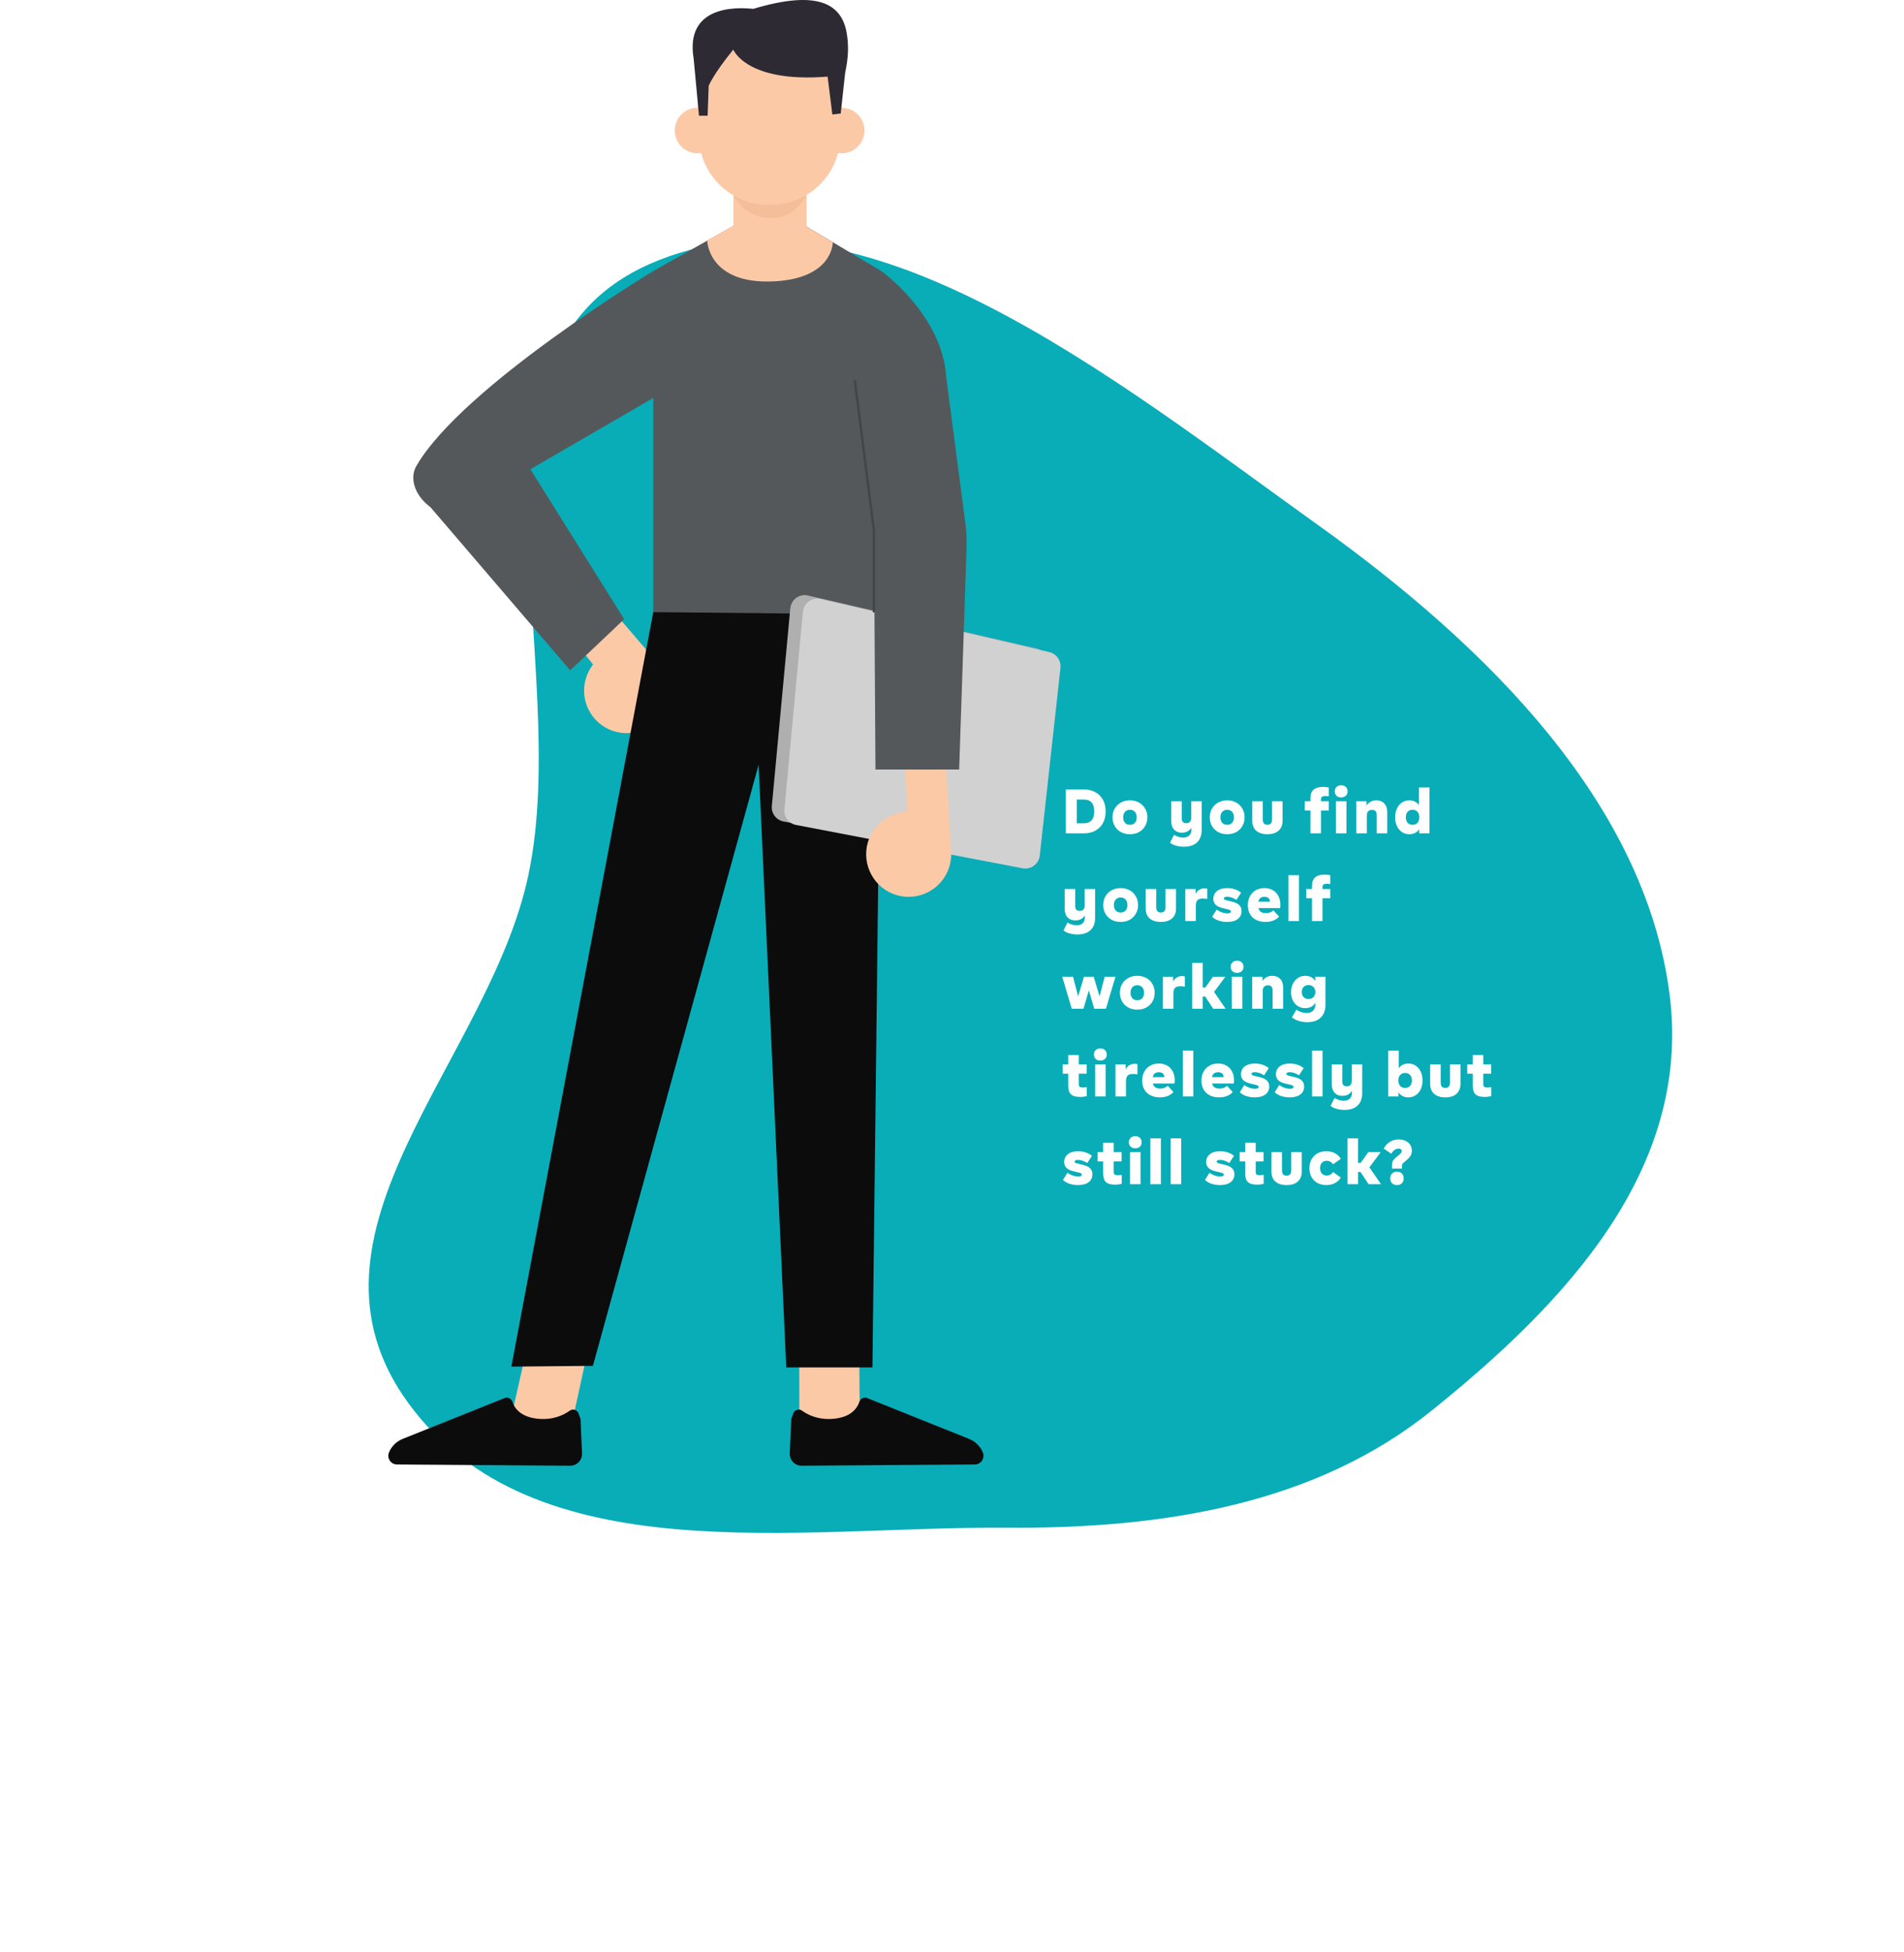 <svg width="608" height="623" viewBox="0 0 608 623" fill="none" xmlns="http://www.w3.org/2000/svg">
<g filter="url(#filter0_d)">
<path fill-rule="evenodd" clip-rule="evenodd" d="M404.94 151.635C459.578 190.744 509.392 240.796 517.146 301.412C524.303 357.367 483.653 400.122 441.1 434.315C404.454 463.762 356.669 472.022 305.285 471.652C238.517 471.171 154.463 486.591 114.46 431.962C74.549 377.459 140.156 322.717 152.728 263.32C167.154 195.165 125.621 97.426 191.438 68.281C258.191 38.721 339.409 104.73 404.94 151.635Z" fill="#08ADB8"/>
</g>
<path d="M346.14 252C347.487 252 348.68 252.28 349.72 252.84C350.773 253.387 351.593 254.187 352.18 255.24C352.767 256.293 353.06 257.547 353.06 259C353.06 260.453 352.767 261.707 352.18 262.76C351.593 263.813 350.773 264.62 349.72 265.18C348.68 265.727 347.487 266 346.14 266H340.36V252H346.14ZM346.14 262.78C347.207 262.78 348.02 262.467 348.58 261.84C349.14 261.213 349.42 260.267 349.42 259C349.42 257.733 349.14 256.787 348.58 256.16C348.02 255.533 347.207 255.22 346.14 255.22H343.84V262.78H346.14ZM360.824 266.28C359.718 266.28 358.744 266.047 357.904 265.58C357.064 265.1 356.411 264.453 355.944 263.64C355.491 262.813 355.264 261.893 355.264 260.88C355.264 259.867 355.491 258.953 355.944 258.14C356.411 257.313 357.064 256.667 357.904 256.2C358.744 255.72 359.718 255.48 360.824 255.48C361.931 255.48 362.904 255.72 363.744 256.2C364.584 256.667 365.231 257.313 365.684 258.14C366.151 258.953 366.384 259.867 366.384 260.88C366.384 261.893 366.151 262.813 365.684 263.64C365.231 264.453 364.584 265.1 363.744 265.58C362.904 266.047 361.931 266.28 360.824 266.28ZM360.824 263.28C361.491 263.28 362.018 263.067 362.404 262.64C362.791 262.2 362.984 261.613 362.984 260.88C362.984 260.147 362.791 259.567 362.404 259.14C362.018 258.7 361.491 258.48 360.824 258.48C360.158 258.48 359.631 258.7 359.244 259.14C358.858 259.567 358.664 260.147 358.664 260.88C358.664 261.613 358.858 262.2 359.244 262.64C359.631 263.067 360.158 263.28 360.824 263.28ZM383.721 255.76V264.92C383.721 266.64 383.234 267.96 382.261 268.88C381.288 269.813 379.888 270.28 378.061 270.28C377.168 270.28 376.328 270.167 375.541 269.94C374.768 269.727 374.128 269.413 373.621 269L374.901 266.48C375.328 266.76 375.794 266.973 376.301 267.12C376.821 267.28 377.321 267.36 377.801 267.36C378.628 267.36 379.274 267.14 379.741 266.7C380.208 266.273 380.441 265.68 380.441 264.92V264.2C380.148 264.693 379.734 265.087 379.201 265.38C378.681 265.66 378.081 265.8 377.401 265.8C376.361 265.8 375.534 265.473 374.921 264.82C374.308 264.153 374.001 263.227 374.001 262.04V255.76H377.361V261.16C377.361 261.693 377.474 262.093 377.701 262.36C377.941 262.627 378.301 262.76 378.781 262.76C379.861 262.76 380.401 262.147 380.401 260.92V255.76H383.721ZM391.877 266.28C390.77 266.28 389.797 266.047 388.957 265.58C388.117 265.1 387.463 264.453 386.997 263.64C386.543 262.813 386.317 261.893 386.317 260.88C386.317 259.867 386.543 258.953 386.997 258.14C387.463 257.313 388.117 256.667 388.957 256.2C389.797 255.72 390.77 255.48 391.877 255.48C392.983 255.48 393.957 255.72 394.797 256.2C395.637 256.667 396.283 257.313 396.737 258.14C397.203 258.953 397.437 259.867 397.437 260.88C397.437 261.893 397.203 262.813 396.737 263.64C396.283 264.453 395.637 265.1 394.797 265.58C393.957 266.047 392.983 266.28 391.877 266.28ZM391.877 263.28C392.543 263.28 393.07 263.067 393.457 262.64C393.843 262.2 394.037 261.613 394.037 260.88C394.037 260.147 393.843 259.567 393.457 259.14C393.07 258.7 392.543 258.48 391.877 258.48C391.21 258.48 390.683 258.7 390.297 259.14C389.91 259.567 389.717 260.147 389.717 260.88C389.717 261.613 389.91 262.2 390.297 262.64C390.683 263.067 391.21 263.28 391.877 263.28ZM404.719 266.28C403.186 266.28 401.992 265.907 401.139 265.16C400.299 264.4 399.879 263.353 399.879 262.02V255.76H403.239V261.54C403.239 262.7 403.732 263.28 404.719 263.28C405.706 263.28 406.199 262.7 406.199 261.54V255.76H409.559V262.02C409.559 263.353 409.132 264.4 408.279 265.16C407.439 265.907 406.252 266.28 404.719 266.28ZM418.46 258.72H416.66V255.76H418.46V254.7C418.46 252.353 419.807 251.18 422.5 251.18C423.1 251.18 423.7 251.24 424.3 251.36V254.2C423.873 254.133 423.52 254.1 423.24 254.1C422.733 254.1 422.367 254.187 422.14 254.36C421.927 254.52 421.82 254.767 421.82 255.1V255.76H424.3V258.72H421.82V266H418.46V258.72ZM428.28 254.54C427.666 254.54 427.173 254.367 426.8 254.02C426.426 253.66 426.24 253.187 426.24 252.6C426.24 252.013 426.426 251.547 426.8 251.2C427.173 250.84 427.666 250.66 428.28 250.66C428.893 250.66 429.386 250.84 429.76 251.2C430.133 251.547 430.32 252.013 430.32 252.6C430.32 253.187 430.133 253.66 429.76 254.02C429.386 254.367 428.893 254.54 428.28 254.54ZM426.6 255.76H429.96V266H426.6V255.76ZM439.522 255.48C440.589 255.48 441.429 255.813 442.042 256.48C442.669 257.133 442.982 258.053 442.982 259.24V266H439.622V260.12C439.622 259.587 439.502 259.187 439.262 258.92C439.022 258.653 438.649 258.52 438.142 258.52C437.022 258.52 436.462 259.133 436.462 260.36V266H433.102V255.76H436.382V257.14C436.676 256.633 437.089 256.233 437.622 255.94C438.169 255.633 438.802 255.48 439.522 255.48ZM456.471 251.36V266H453.191V264.62C452.898 265.153 452.471 265.567 451.911 265.86C451.351 266.14 450.724 266.28 450.031 266.28C449.164 266.28 448.384 266.053 447.691 265.6C447.011 265.147 446.478 264.513 446.091 263.7C445.704 262.873 445.511 261.933 445.511 260.88C445.511 259.827 445.704 258.893 446.091 258.08C446.478 257.253 447.011 256.613 447.691 256.16C448.384 255.707 449.164 255.48 450.031 255.48C450.684 255.48 451.284 255.613 451.831 255.88C452.378 256.147 452.804 256.527 453.111 257.02V251.36H456.471ZM451.071 263.28C451.738 263.28 452.264 263.067 452.651 262.64C453.038 262.2 453.231 261.613 453.231 260.88C453.231 260.147 453.038 259.567 452.651 259.14C452.264 258.7 451.738 258.48 451.071 258.48C450.404 258.48 449.878 258.7 449.491 259.14C449.104 259.567 448.911 260.147 448.911 260.88C448.911 261.613 449.104 262.2 449.491 262.64C449.878 263.067 450.404 263.28 451.071 263.28ZM349.7 283.76V292.92C349.7 294.64 349.213 295.96 348.24 296.88C347.267 297.813 345.867 298.28 344.04 298.28C343.147 298.28 342.307 298.167 341.52 297.94C340.747 297.727 340.107 297.413 339.6 297L340.88 294.48C341.307 294.76 341.773 294.973 342.28 295.12C342.8 295.28 343.3 295.36 343.78 295.36C344.607 295.36 345.253 295.14 345.72 294.7C346.187 294.273 346.42 293.68 346.42 292.92V292.2C346.127 292.693 345.713 293.087 345.18 293.38C344.66 293.66 344.06 293.8 343.38 293.8C342.34 293.8 341.513 293.473 340.9 292.82C340.287 292.153 339.98 291.227 339.98 290.04V283.76H343.34V289.16C343.34 289.693 343.453 290.093 343.68 290.36C343.92 290.627 344.28 290.76 344.76 290.76C345.84 290.76 346.38 290.147 346.38 288.92V283.76H349.7ZM357.855 294.28C356.749 294.28 355.775 294.047 354.935 293.58C354.095 293.1 353.442 292.453 352.975 291.64C352.522 290.813 352.295 289.893 352.295 288.88C352.295 287.867 352.522 286.953 352.975 286.14C353.442 285.313 354.095 284.667 354.935 284.2C355.775 283.72 356.749 283.48 357.855 283.48C358.962 283.48 359.935 283.72 360.775 284.2C361.615 284.667 362.262 285.313 362.715 286.14C363.182 286.953 363.415 287.867 363.415 288.88C363.415 289.893 363.182 290.813 362.715 291.64C362.262 292.453 361.615 293.1 360.775 293.58C359.935 294.047 358.962 294.28 357.855 294.28ZM357.855 291.28C358.522 291.28 359.049 291.067 359.435 290.64C359.822 290.2 360.015 289.613 360.015 288.88C360.015 288.147 359.822 287.567 359.435 287.14C359.049 286.7 358.522 286.48 357.855 286.48C357.189 286.48 356.662 286.7 356.275 287.14C355.889 287.567 355.695 288.147 355.695 288.88C355.695 289.613 355.889 290.2 356.275 290.64C356.662 291.067 357.189 291.28 357.855 291.28ZM370.698 294.28C369.164 294.28 367.971 293.907 367.118 293.16C366.278 292.4 365.858 291.353 365.858 290.02V283.76H369.218V289.54C369.218 290.7 369.711 291.28 370.698 291.28C371.684 291.28 372.178 290.7 372.178 289.54V283.76H375.538V290.02C375.538 291.353 375.111 292.4 374.258 293.16C373.418 293.907 372.231 294.28 370.698 294.28ZM384.678 283.56C384.971 283.56 385.251 283.6 385.518 283.68V286.94C385.064 286.847 384.598 286.8 384.118 286.8C383.304 286.8 382.724 286.98 382.378 287.34C382.031 287.7 381.858 288.313 381.858 289.18V294H378.498V283.76H381.778V285.32C382.044 284.773 382.431 284.347 382.938 284.04C383.444 283.72 384.024 283.56 384.678 283.56ZM391.874 294.28C390.9 294.28 389.987 294.14 389.134 293.86C388.294 293.567 387.607 293.16 387.074 292.64L388.514 290.34C388.954 290.687 389.48 290.973 390.094 291.2C390.72 291.427 391.327 291.54 391.914 291.54C392.3 291.54 392.594 291.493 392.794 291.4C392.994 291.293 393.094 291.153 393.094 290.98C393.094 290.807 393.014 290.667 392.854 290.56C392.707 290.453 392.467 290.36 392.134 290.28L390.394 289.86C389.354 289.607 388.6 289.233 388.134 288.74C387.68 288.247 387.454 287.64 387.454 286.92C387.454 285.88 387.847 285.047 388.634 284.42C389.434 283.793 390.52 283.48 391.894 283.48C392.787 283.48 393.62 283.613 394.394 283.88C395.18 284.147 395.82 284.507 396.314 284.96L394.834 287.24C393.78 286.573 392.794 286.24 391.874 286.24C391.514 286.24 391.24 286.293 391.054 286.4C390.88 286.493 390.794 286.62 390.794 286.78C390.794 286.927 390.86 287.047 390.994 287.14C391.14 287.233 391.38 287.32 391.714 287.4L393.454 287.82C394.534 288.087 395.307 288.467 395.774 288.96C396.24 289.44 396.474 290.053 396.474 290.8C396.474 291.88 396.067 292.733 395.254 293.36C394.44 293.973 393.314 294.28 391.874 294.28ZM408.864 288.86C408.864 289.18 408.844 289.513 408.804 289.86H401.864C402.011 290.42 402.278 290.833 402.664 291.1C403.064 291.353 403.584 291.48 404.224 291.48C405.211 291.48 406.011 291.18 406.624 290.58L408.444 292.58C407.964 293.127 407.351 293.547 406.604 293.84C405.871 294.133 405.038 294.28 404.104 294.28C402.971 294.28 401.978 294.067 401.124 293.64C400.271 293.2 399.611 292.58 399.144 291.78C398.691 290.98 398.464 290.033 398.464 288.94C398.464 287.873 398.684 286.927 399.124 286.1C399.564 285.273 400.184 284.633 400.984 284.18C401.784 283.713 402.711 283.48 403.764 283.48C404.791 283.48 405.684 283.7 406.444 284.14C407.218 284.58 407.811 285.207 408.224 286.02C408.651 286.833 408.864 287.78 408.864 288.86ZM403.784 286.26C402.691 286.26 402.038 286.78 401.824 287.82H405.544C405.464 286.78 404.878 286.26 403.784 286.26ZM411.425 279.36H414.785V294H411.425V279.36ZM418.948 286.72H417.148V283.76H418.948V282.7C418.948 280.353 420.295 279.18 422.988 279.18C423.588 279.18 424.188 279.24 424.788 279.36V282.2C424.362 282.133 424.008 282.1 423.728 282.1C423.222 282.1 422.855 282.187 422.628 282.36C422.415 282.52 422.308 282.767 422.308 283.1V283.76H424.788V286.72H422.308V294H418.948V286.72ZM356.2 311.76L353.16 322H349.42L347.7 316.14L345.98 322H342.24L339.2 311.76H342.64L344.28 318.04L346.16 311.76H349.24L351.12 318.04L352.76 311.76H356.2ZM363.168 322.28C362.061 322.28 361.088 322.047 360.248 321.58C359.408 321.1 358.755 320.453 358.288 319.64C357.835 318.813 357.608 317.893 357.608 316.88C357.608 315.867 357.835 314.953 358.288 314.14C358.755 313.313 359.408 312.667 360.248 312.2C361.088 311.72 362.061 311.48 363.168 311.48C364.275 311.48 365.248 311.72 366.088 312.2C366.928 312.667 367.575 313.313 368.028 314.14C368.495 314.953 368.728 315.867 368.728 316.88C368.728 317.893 368.495 318.813 368.028 319.64C367.575 320.453 366.928 321.1 366.088 321.58C365.248 322.047 364.275 322.28 363.168 322.28ZM363.168 319.28C363.835 319.28 364.361 319.067 364.748 318.64C365.135 318.2 365.328 317.613 365.328 316.88C365.328 316.147 365.135 315.567 364.748 315.14C364.361 314.7 363.835 314.48 363.168 314.48C362.501 314.48 361.975 314.7 361.588 315.14C361.201 315.567 361.008 316.147 361.008 316.88C361.008 317.613 361.201 318.2 361.588 318.64C361.975 319.067 362.501 319.28 363.168 319.28ZM377.51 311.56C377.804 311.56 378.084 311.6 378.35 311.68V314.94C377.897 314.847 377.43 314.8 376.95 314.8C376.137 314.8 375.557 314.98 375.21 315.34C374.864 315.7 374.69 316.313 374.69 317.18V322H371.33V311.76H374.61V313.32C374.877 312.773 375.264 312.347 375.77 312.04C376.277 311.72 376.857 311.56 377.51 311.56ZM384.845 318.1H384.065V322H380.705V307.36H384.065V315.18H384.905L387.345 311.76H391.305L387.685 316.62L391.385 322H387.425L384.845 318.1ZM395.04 310.54C394.427 310.54 393.934 310.367 393.56 310.02C393.187 309.66 393 309.187 393 308.6C393 308.013 393.187 307.547 393.56 307.2C393.934 306.84 394.427 306.66 395.04 306.66C395.654 306.66 396.147 306.84 396.52 307.2C396.894 307.547 397.08 308.013 397.08 308.6C397.08 309.187 396.894 309.66 396.52 310.02C396.147 310.367 395.654 310.54 395.04 310.54ZM393.36 311.76H396.72V322H393.36V311.76ZM406.283 311.48C407.35 311.48 408.19 311.813 408.803 312.48C409.43 313.133 409.743 314.053 409.743 315.24V322H406.383V316.12C406.383 315.587 406.263 315.187 406.023 314.92C405.783 314.653 405.41 314.52 404.903 314.52C403.783 314.52 403.223 315.133 403.223 316.36V322H399.863V311.76H403.143V313.14C403.436 312.633 403.85 312.233 404.383 311.94C404.93 311.633 405.563 311.48 406.283 311.48ZM423.252 311.76V320.8C423.252 322.507 422.745 323.847 421.732 324.82C420.732 325.793 419.305 326.28 417.452 326.28C416.465 326.28 415.539 326.14 414.672 325.86C413.805 325.58 413.092 325.2 412.532 324.72L413.972 322.3C414.479 322.647 415.012 322.907 415.572 323.08C416.132 323.267 416.679 323.36 417.212 323.36C418.079 323.36 418.759 323.127 419.252 322.66C419.745 322.207 419.992 321.587 419.992 320.8V320.1C419.712 320.633 419.292 321.053 418.732 321.36C418.172 321.653 417.525 321.8 416.792 321.8C415.925 321.8 415.145 321.587 414.452 321.16C413.772 320.733 413.239 320.133 412.852 319.36C412.465 318.587 412.272 317.7 412.272 316.7C412.272 315.7 412.465 314.807 412.852 314.02C413.252 313.22 413.792 312.6 414.472 312.16C415.165 311.707 415.945 311.48 416.812 311.48C417.505 311.48 418.132 311.627 418.692 311.92C419.252 312.2 419.679 312.607 419.972 313.14V311.76H423.252ZM417.852 318.88C418.519 318.88 419.045 318.673 419.432 318.26C419.819 317.847 420.012 317.313 420.012 316.66C420.012 316.007 419.819 315.473 419.432 315.06C419.045 314.647 418.519 314.44 417.852 314.44C417.185 314.44 416.659 314.647 416.272 315.06C415.885 315.473 415.692 316.007 415.692 316.66C415.692 317.313 415.885 317.847 416.272 318.26C416.659 318.673 417.185 318.88 417.852 318.88ZM344.9 350.14C343.553 350.14 342.587 349.867 342 349.32C341.413 348.773 341.12 347.86 341.12 346.58V342.72H339.36V339.76H341.12V336.76H344.48V339.76H347V342.72H344.48V346C344.48 346.427 344.573 346.727 344.76 346.9C344.947 347.06 345.28 347.14 345.76 347.14C346.2 347.14 346.627 347.093 347.04 347V349.86C346.4 350.047 345.687 350.14 344.9 350.14ZM351.371 338.54C350.758 338.54 350.264 338.367 349.891 338.02C349.518 337.66 349.331 337.187 349.331 336.6C349.331 336.013 349.518 335.547 349.891 335.2C350.264 334.84 350.758 334.66 351.371 334.66C351.984 334.66 352.478 334.84 352.851 335.2C353.224 335.547 353.411 336.013 353.411 336.6C353.411 337.187 353.224 337.66 352.851 338.02C352.478 338.367 351.984 338.54 351.371 338.54ZM349.691 339.76H353.051V350H349.691V339.76ZM362.374 339.56C362.667 339.56 362.947 339.6 363.214 339.68V342.94C362.76 342.847 362.294 342.8 361.814 342.8C361 342.8 360.42 342.98 360.074 343.34C359.727 343.7 359.554 344.313 359.554 345.18V350H356.194V339.76H359.474V341.32C359.74 340.773 360.127 340.347 360.634 340.04C361.14 339.72 361.72 339.56 362.374 339.56ZM375.135 344.86C375.135 345.18 375.115 345.513 375.075 345.86H368.135C368.282 346.42 368.549 346.833 368.935 347.1C369.335 347.353 369.855 347.48 370.495 347.48C371.482 347.48 372.282 347.18 372.895 346.58L374.715 348.58C374.235 349.127 373.622 349.547 372.875 349.84C372.142 350.133 371.309 350.28 370.375 350.28C369.242 350.28 368.249 350.067 367.395 349.64C366.542 349.2 365.882 348.58 365.415 347.78C364.962 346.98 364.735 346.033 364.735 344.94C364.735 343.873 364.955 342.927 365.395 342.1C365.835 341.273 366.455 340.633 367.255 340.18C368.055 339.713 368.982 339.48 370.035 339.48C371.062 339.48 371.955 339.7 372.715 340.14C373.489 340.58 374.082 341.207 374.495 342.02C374.922 342.833 375.135 343.78 375.135 344.86ZM370.055 342.26C368.962 342.26 368.309 342.78 368.095 343.82H371.815C371.735 342.78 371.149 342.26 370.055 342.26ZM377.696 335.36H381.056V350H377.696V335.36ZM394.06 344.86C394.06 345.18 394.04 345.513 394 345.86H387.06C387.206 346.42 387.473 346.833 387.86 347.1C388.26 347.353 388.78 347.48 389.42 347.48C390.406 347.48 391.206 347.18 391.82 346.58L393.64 348.58C393.16 349.127 392.546 349.547 391.8 349.84C391.066 350.133 390.233 350.28 389.3 350.28C388.166 350.28 387.173 350.067 386.32 349.64C385.466 349.2 384.806 348.58 384.34 347.78C383.886 346.98 383.66 346.033 383.66 344.94C383.66 343.873 383.88 342.927 384.32 342.1C384.76 341.273 385.38 340.633 386.18 340.18C386.98 339.713 387.906 339.48 388.96 339.48C389.986 339.48 390.88 339.7 391.64 340.14C392.413 340.58 393.006 341.207 393.42 342.02C393.846 342.833 394.06 343.78 394.06 344.86ZM388.98 342.26C387.886 342.26 387.233 342.78 387.02 343.82H390.74C390.66 342.78 390.073 342.26 388.98 342.26ZM400.7 350.28C399.727 350.28 398.813 350.14 397.96 349.86C397.12 349.567 396.433 349.16 395.9 348.64L397.34 346.34C397.78 346.687 398.307 346.973 398.92 347.2C399.547 347.427 400.153 347.54 400.74 347.54C401.127 347.54 401.42 347.493 401.62 347.4C401.82 347.293 401.92 347.153 401.92 346.98C401.92 346.807 401.84 346.667 401.68 346.56C401.533 346.453 401.293 346.36 400.96 346.28L399.22 345.86C398.18 345.607 397.427 345.233 396.96 344.74C396.507 344.247 396.28 343.64 396.28 342.92C396.28 341.88 396.673 341.047 397.46 340.42C398.26 339.793 399.347 339.48 400.72 339.48C401.613 339.48 402.447 339.613 403.22 339.88C404.007 340.147 404.647 340.507 405.14 340.96L403.66 343.24C402.607 342.573 401.62 342.24 400.7 342.24C400.34 342.24 400.067 342.293 399.88 342.4C399.707 342.493 399.62 342.62 399.62 342.78C399.62 342.927 399.687 343.047 399.82 343.14C399.967 343.233 400.207 343.32 400.54 343.4L402.28 343.82C403.36 344.087 404.133 344.467 404.6 344.96C405.067 345.44 405.3 346.053 405.3 346.8C405.3 347.88 404.893 348.733 404.08 349.36C403.267 349.973 402.14 350.28 400.7 350.28ZM411.852 350.28C410.878 350.28 409.965 350.14 409.112 349.86C408.272 349.567 407.585 349.16 407.052 348.64L408.492 346.34C408.932 346.687 409.458 346.973 410.072 347.2C410.698 347.427 411.305 347.54 411.892 347.54C412.278 347.54 412.572 347.493 412.772 347.4C412.972 347.293 413.072 347.153 413.072 346.98C413.072 346.807 412.992 346.667 412.832 346.56C412.685 346.453 412.445 346.36 412.112 346.28L410.372 345.86C409.332 345.607 408.578 345.233 408.112 344.74C407.658 344.247 407.432 343.64 407.432 342.92C407.432 341.88 407.825 341.047 408.612 340.42C409.412 339.793 410.498 339.48 411.872 339.48C412.765 339.48 413.598 339.613 414.372 339.88C415.158 340.147 415.798 340.507 416.292 340.96L414.812 343.24C413.758 342.573 412.772 342.24 411.852 342.24C411.492 342.24 411.218 342.293 411.032 342.4C410.858 342.493 410.772 342.62 410.772 342.78C410.772 342.927 410.838 343.047 410.972 343.14C411.118 343.233 411.358 343.32 411.692 343.4L413.432 343.82C414.512 344.087 415.285 344.467 415.752 344.96C416.218 345.44 416.452 346.053 416.452 346.8C416.452 347.88 416.045 348.733 415.232 349.36C414.418 349.973 413.292 350.28 411.852 350.28ZM418.962 335.36H422.322V350H418.962V335.36ZM434.986 339.76V348.92C434.986 350.64 434.499 351.96 433.526 352.88C432.553 353.813 431.153 354.28 429.326 354.28C428.433 354.28 427.593 354.167 426.806 353.94C426.033 353.727 425.393 353.413 424.886 353L426.166 350.48C426.593 350.76 427.059 350.973 427.566 351.12C428.086 351.28 428.586 351.36 429.066 351.36C429.893 351.36 430.539 351.14 431.006 350.7C431.473 350.273 431.706 349.68 431.706 348.92V348.2C431.413 348.693 430.999 349.087 430.466 349.38C429.946 349.66 429.346 349.8 428.666 349.8C427.626 349.8 426.799 349.473 426.186 348.82C425.573 348.153 425.266 347.227 425.266 346.04V339.76H428.626V345.16C428.626 345.693 428.739 346.093 428.966 346.36C429.206 346.627 429.566 346.76 430.046 346.76C431.126 346.76 431.666 346.147 431.666 344.92V339.76H434.986ZM449.736 339.48C450.603 339.48 451.376 339.707 452.056 340.16C452.749 340.613 453.289 341.253 453.676 342.08C454.063 342.893 454.256 343.827 454.256 344.88C454.256 345.933 454.063 346.873 453.676 347.7C453.289 348.513 452.749 349.147 452.056 349.6C451.376 350.053 450.603 350.28 449.736 350.28C449.043 350.28 448.416 350.14 447.856 349.86C447.296 349.567 446.869 349.153 446.576 348.62V350H443.296V335.36H446.656V341.02C446.963 340.527 447.389 340.147 447.936 339.88C448.483 339.613 449.083 339.48 449.736 339.48ZM448.696 347.28C449.363 347.28 449.889 347.067 450.276 346.64C450.663 346.2 450.856 345.613 450.856 344.88C450.856 344.147 450.663 343.567 450.276 343.14C449.889 342.7 449.363 342.48 448.696 342.48C448.029 342.48 447.503 342.7 447.116 343.14C446.729 343.567 446.536 344.147 446.536 344.88C446.536 345.613 446.729 346.2 447.116 346.64C447.503 347.067 448.029 347.28 448.696 347.28ZM461.53 350.28C459.997 350.28 458.803 349.907 457.95 349.16C457.11 348.4 456.69 347.353 456.69 346.02V339.76H460.05V345.54C460.05 346.7 460.543 347.28 461.53 347.28C462.517 347.28 463.01 346.7 463.01 345.54V339.76H466.37V346.02C466.37 347.353 465.943 348.4 465.09 349.16C464.25 349.907 463.063 350.28 461.53 350.28ZM474.07 350.14C472.723 350.14 471.756 349.867 471.17 349.32C470.583 348.773 470.29 347.86 470.29 346.58V342.72H468.53V339.76H470.29V336.76H473.65V339.76H476.17V342.72H473.65V346C473.65 346.427 473.743 346.727 473.93 346.9C474.116 347.06 474.45 347.14 474.93 347.14C475.37 347.14 475.796 347.093 476.21 347V349.86C475.57 350.047 474.856 350.14 474.07 350.14ZM344.24 378.28C343.267 378.28 342.353 378.14 341.5 377.86C340.66 377.567 339.973 377.16 339.44 376.64L340.88 374.34C341.32 374.687 341.847 374.973 342.46 375.2C343.087 375.427 343.693 375.54 344.28 375.54C344.667 375.54 344.96 375.493 345.16 375.4C345.36 375.293 345.46 375.153 345.46 374.98C345.46 374.807 345.38 374.667 345.22 374.56C345.073 374.453 344.833 374.36 344.5 374.28L342.76 373.86C341.72 373.607 340.967 373.233 340.5 372.74C340.047 372.247 339.82 371.64 339.82 370.92C339.82 369.88 340.213 369.047 341 368.42C341.8 367.793 342.887 367.48 344.26 367.48C345.153 367.48 345.987 367.613 346.76 367.88C347.547 368.147 348.187 368.507 348.68 368.96L347.2 371.24C346.147 370.573 345.16 370.24 344.24 370.24C343.88 370.24 343.607 370.293 343.42 370.4C343.247 370.493 343.16 370.62 343.16 370.78C343.16 370.927 343.227 371.047 343.36 371.14C343.507 371.233 343.747 371.32 344.08 371.4L345.82 371.82C346.9 372.087 347.673 372.467 348.14 372.96C348.607 373.44 348.84 374.053 348.84 374.8C348.84 375.88 348.433 376.733 347.62 377.36C346.807 377.973 345.68 378.28 344.24 378.28ZM356.052 378.14C354.705 378.14 353.738 377.867 353.152 377.32C352.565 376.773 352.272 375.86 352.272 374.58V370.72H350.512V367.76H352.272V364.76H355.632V367.76H358.152V370.72H355.632V374C355.632 374.427 355.725 374.727 355.912 374.9C356.098 375.06 356.432 375.14 356.912 375.14C357.352 375.14 357.778 375.093 358.192 375V377.86C357.552 378.047 356.838 378.14 356.052 378.14ZM362.523 366.54C361.909 366.54 361.416 366.367 361.043 366.02C360.669 365.66 360.483 365.187 360.483 364.6C360.483 364.013 360.669 363.547 361.043 363.2C361.416 362.84 361.909 362.66 362.523 362.66C363.136 362.66 363.629 362.84 364.003 363.2C364.376 363.547 364.563 364.013 364.563 364.6C364.563 365.187 364.376 365.66 364.003 366.02C363.629 366.367 363.136 366.54 362.523 366.54ZM360.843 367.76H364.203V378H360.843V367.76ZM367.345 363.36H370.705V378H367.345V363.36ZM373.829 363.36H377.189V378H373.829V363.36ZM389.587 378.28C388.614 378.28 387.7 378.14 386.847 377.86C386.007 377.567 385.32 377.16 384.787 376.64L386.227 374.34C386.667 374.687 387.194 374.973 387.807 375.2C388.434 375.427 389.04 375.54 389.627 375.54C390.014 375.54 390.307 375.493 390.507 375.4C390.707 375.293 390.807 375.153 390.807 374.98C390.807 374.807 390.727 374.667 390.567 374.56C390.42 374.453 390.18 374.36 389.847 374.28L388.107 373.86C387.067 373.607 386.314 373.233 385.847 372.74C385.394 372.247 385.167 371.64 385.167 370.92C385.167 369.88 385.56 369.047 386.347 368.42C387.147 367.793 388.234 367.48 389.607 367.48C390.5 367.48 391.334 367.613 392.107 367.88C392.894 368.147 393.534 368.507 394.027 368.96L392.547 371.24C391.494 370.573 390.507 370.24 389.587 370.24C389.227 370.24 388.954 370.293 388.767 370.4C388.594 370.493 388.507 370.62 388.507 370.78C388.507 370.927 388.574 371.047 388.707 371.14C388.854 371.233 389.094 371.32 389.427 371.4L391.167 371.82C392.247 372.087 393.02 372.467 393.487 372.96C393.954 373.44 394.187 374.053 394.187 374.8C394.187 375.88 393.78 376.733 392.967 377.36C392.154 377.973 391.027 378.28 389.587 378.28ZM401.398 378.14C400.052 378.14 399.085 377.867 398.498 377.32C397.912 376.773 397.618 375.86 397.618 374.58V370.72H395.858V367.76H397.618V364.76H400.978V367.76H403.498V370.72H400.978V374C400.978 374.427 401.072 374.727 401.258 374.9C401.445 375.06 401.778 375.14 402.258 375.14C402.698 375.14 403.125 375.093 403.538 375V377.86C402.898 378.047 402.185 378.14 401.398 378.14ZM410.849 378.28C409.316 378.28 408.123 377.907 407.269 377.16C406.429 376.4 406.009 375.353 406.009 374.02V367.76H409.369V373.54C409.369 374.7 409.863 375.28 410.849 375.28C411.836 375.28 412.329 374.7 412.329 373.54V367.76H415.689V374.02C415.689 375.353 415.263 376.4 414.409 377.16C413.569 377.907 412.383 378.28 410.849 378.28ZM423.529 378.28C422.462 378.28 421.516 378.053 420.689 377.6C419.876 377.147 419.242 376.513 418.789 375.7C418.349 374.873 418.129 373.933 418.129 372.88C418.129 371.827 418.349 370.893 418.789 370.08C419.242 369.253 419.876 368.613 420.689 368.16C421.516 367.707 422.462 367.48 423.529 367.48C424.569 367.48 425.489 367.693 426.289 368.12C427.102 368.547 427.722 369.14 428.149 369.9L425.689 371.64C425.169 370.893 424.489 370.52 423.649 370.52C423.009 370.52 422.496 370.733 422.109 371.16C421.722 371.587 421.529 372.16 421.529 372.88C421.529 373.6 421.722 374.173 422.109 374.6C422.496 375.027 423.009 375.24 423.649 375.24C424.489 375.24 425.169 374.867 425.689 374.12L428.149 375.86C427.722 376.62 427.102 377.213 426.289 377.64C425.489 378.067 424.569 378.28 423.529 378.28ZM434.448 374.1H433.668V378H430.308V363.36H433.668V371.18H434.508L436.948 367.76H440.908L437.288 372.62L440.988 378H437.028L434.448 374.1ZM444.507 372.06C444.507 371.593 444.547 371.227 444.627 370.96C444.707 370.68 444.854 370.413 445.067 370.16C445.281 369.907 445.627 369.58 446.107 369.18L446.967 368.46C447.394 368.1 447.607 367.753 447.607 367.42C447.607 367.167 447.514 366.973 447.327 366.84C447.154 366.707 446.907 366.64 446.587 366.64C445.707 366.64 444.934 367.18 444.267 368.26L441.867 366.64C442.321 365.747 442.954 365.04 443.767 364.52C444.594 363.987 445.554 363.72 446.647 363.72C447.447 363.72 448.167 363.867 448.807 364.16C449.447 364.453 449.947 364.873 450.307 365.42C450.667 365.967 450.847 366.6 450.847 367.32C450.847 367.867 450.721 368.373 450.467 368.84C450.214 369.307 449.767 369.807 449.127 370.34L448.387 370.96C448.067 371.227 447.867 371.433 447.787 371.58C447.707 371.727 447.667 371.96 447.667 372.28V373H444.507V372.06ZM446.087 378.28C445.434 378.28 444.914 378.087 444.527 377.7C444.141 377.313 443.947 376.793 443.947 376.14C443.947 375.473 444.141 374.953 444.527 374.58C444.914 374.193 445.434 374 446.087 374C446.754 374 447.274 374.193 447.647 374.58C448.034 374.953 448.227 375.473 448.227 376.14C448.227 376.793 448.034 377.313 447.647 377.7C447.274 378.087 446.754 378.28 446.087 378.28Z" fill="white"/>
<path d="M193.091 208.816C199.506 204.952 207.854 207.008 211.718 213.448C215.582 219.863 213.526 228.211 207.086 232.075C200.671 235.939 192.323 233.883 188.459 227.443C184.595 221.052 186.676 212.705 193.091 208.816Z" fill="#FCC9A7"/>
<path d="M208.473 209.782C208.027 209.435 184.199 181.446 184.199 181.446L174.464 193.236L195.965 220.458L208.473 209.782Z" fill="#FCC9A7"/>
<path d="M188.385 428.003L182.316 455.72L163.145 452.847L169.337 425.501L188.385 428.003Z" fill="#FCC9A7"/>
<path d="M274.336 425.526L274.559 453.912L255.263 455.348L255.214 427.309L274.336 425.526Z" fill="#FCC9A7"/>
<path d="M184.744 451.212C184.348 450.048 182.936 449.552 181.92 450.295C179.939 451.732 176.446 453.416 171.393 452.822C166.142 452.203 164.259 449.428 163.615 447.447C163.269 446.406 162.154 445.862 161.138 446.258L128.616 459.287C126.634 460.079 125.049 461.615 124.232 463.572C123.439 465.405 124.777 467.461 126.783 467.461L182.044 467.857C184.224 467.882 185.958 466.074 185.859 463.894L185.388 453.218C185.388 453.045 185.338 452.871 185.289 452.698L184.744 451.212Z" fill="#0C0C0C"/>
<path d="M253.306 451.212C253.703 450.048 255.139 449.552 256.13 450.295C258.112 451.732 261.604 453.416 266.657 452.822C271.908 452.203 273.766 449.428 274.435 447.447C274.782 446.406 275.896 445.862 276.912 446.258L309.434 459.287C311.416 460.079 313.001 461.615 313.819 463.572C314.611 465.405 313.274 467.461 311.267 467.461L256.006 467.857C253.827 467.882 252.093 466.074 252.192 463.894L252.662 453.218C252.662 453.045 252.712 452.871 252.761 452.698L253.306 451.212Z" fill="#0C0C0C"/>
<path d="M253.059 69.66L235.893 71.146L208.597 86.528V195.911H281.445V86.528L253.059 69.66Z" fill="#54585A"/>
<path d="M248.352 80.683H243.423C238.321 80.683 234.184 76.546 234.184 71.444V52.916H257.567V71.444C257.592 76.546 253.455 80.683 248.352 80.683Z" fill="#FCC9A7"/>
<path d="M234.184 62.353C234.184 62.353 237.825 69.66 246.098 69.66C254.371 69.66 257.567 62.205 257.567 62.205L234.184 62.353Z" fill="#F4BE9A"/>
<path d="M246.148 65.375H245.38C233.466 65.375 223.657 55.963 223.186 44.048L222.765 32.184C222.27 19.576 232.351 9.098 244.959 9.098H246.569C256.105 9.098 269.258 19.576 268.762 32.184L268.341 44.048C267.871 55.963 258.062 65.375 246.148 65.375Z" fill="#FCC9A7"/>
<path d="M229.998 41.175C230.271 45.188 227.249 48.656 223.236 48.928C219.223 49.2 215.756 46.178 215.483 42.166C215.211 38.153 218.233 34.685 222.245 34.413C226.258 34.165 229.726 37.187 229.998 41.175Z" fill="#FCC9A7"/>
<path d="M276.02 41.175C276.292 45.188 273.27 48.656 269.258 48.928C265.245 49.2 261.777 46.178 261.505 42.166C261.232 38.153 264.254 34.685 268.267 34.413C272.28 34.165 275.748 37.187 276.02 41.175Z" fill="#FCC9A7"/>
<path d="M208.597 195.391L163.293 436.226L189.326 435.979L255.56 195.861L208.597 195.391Z" fill="#0C0C0C"/>
<path d="M281.445 195.911L278.596 436.474H251.077L240.104 197.422L281.445 195.911Z" fill="#0C0C0C"/>
<path d="M208.597 86.528C208.597 86.528 147.763 123.237 132.976 148.7C130.077 153.679 133.842 160.119 138.945 162.769C144.592 165.717 151.553 163.711 154.798 158.237L211.074 125.59C211.099 125.59 208.597 97.551 208.597 86.528Z" fill="#54585A"/>
<path d="M221.502 18.709L223.211 36.94H225.961L226.308 27.378C226.308 27.378 227.744 23.712 234.16 15.836C234.16 15.836 238.346 26.536 264.279 24.456L265.79 36.543L268.465 36.246L269.877 23.267C270.819 18.883 271.141 14.796 270.348 10.386C268.738 1.469 261.48 -3.46 240.525 2.832C238.791 3.352 242.334 3.005 240.525 2.832C234.531 2.163 218.728 2.089 221.502 18.709Z" fill="#2E2A33"/>
<path d="M252.365 194.177L246.47 257.241C246.247 259.619 247.857 261.773 250.21 262.219L322.537 276.041C325.188 276.561 327.714 274.679 328.012 272.003L334.625 212.061C334.873 209.732 333.362 207.578 331.058 207.033L258.013 190.09C255.288 189.446 252.637 191.378 252.365 194.177Z" fill="#AFAFAF"/>
<path d="M256.378 195.292L250.483 258.355C250.26 260.733 251.869 262.888 254.223 263.334L326.55 277.155C329.2 277.651 331.727 275.793 332.024 273.118L338.638 213.175C338.885 210.847 337.374 208.692 335.071 208.147L262.025 191.205C259.325 190.561 256.65 192.493 256.378 195.292Z" fill="#D1D1D1"/>
<path d="M294.028 259.668C301.211 261.798 305.323 269.353 303.193 276.536C301.062 283.72 293.508 287.831 286.324 285.726C279.141 283.596 275.029 276.041 277.135 268.858C279.29 261.65 286.82 257.538 294.028 259.668Z" fill="#FCC9A7"/>
<path d="M303.713 271.657C303.663 271.087 301.335 233.289 301.335 233.289L288.479 235.617L290.188 267.842L303.713 271.657Z" fill="#FCC9A7"/>
<path d="M281.445 86.528C281.445 86.528 300.913 100.474 302.152 120.339L308.245 166.782C308.592 169.507 308.741 172.231 308.642 174.981L306.288 245.624H279.562L279.067 169.16L281.445 86.528Z" fill="#54585A"/>
<path d="M237.949 69.66C235.869 71.171 225.837 76.819 225.837 76.819C225.837 76.819 226.109 90.937 247.362 89.798C266.063 88.807 265.939 77.339 265.939 77.339L253.034 69.66H237.949Z" fill="#FCC9A7"/>
<path d="M162.947 139.536L199.308 197.645L182.069 213.968L133.074 156.775L162.947 139.536Z" fill="#54585A"/>
<path d="M279.042 195.143V169.135L272.998 121.701" stroke="#424647" stroke-width="0.769" stroke-miterlimit="10" stroke-linecap="round" stroke-linejoin="round"/>
<defs>
<filter id="filter0_d" x="0" y="25" width="608" height="597.918" filterUnits="userSpaceOnUse" color-interpolation-filters="sRGB">
<feFlood flood-opacity="0" result="BackgroundImageFix"/>
<feColorMatrix in="SourceAlpha" type="matrix" values="0 0 0 0 0 0 0 0 0 0 0 0 0 0 0 0 0 0 127 0"/>
<feOffset dx="16" dy="16"/>
<feGaussianBlur stdDeviation="8"/>
<feColorMatrix type="matrix" values="0 0 0 0 0.227 0 0 0 0 0.251 0 0 0 0 0.357 0 0 0 0.16 0"/>
<feBlend mode="normal" in2="BackgroundImageFix" result="effect1_dropShadow"/>
<feBlend mode="normal" in="SourceGraphic" in2="effect1_dropShadow" result="shape"/>
</filter>
</defs>
</svg>

